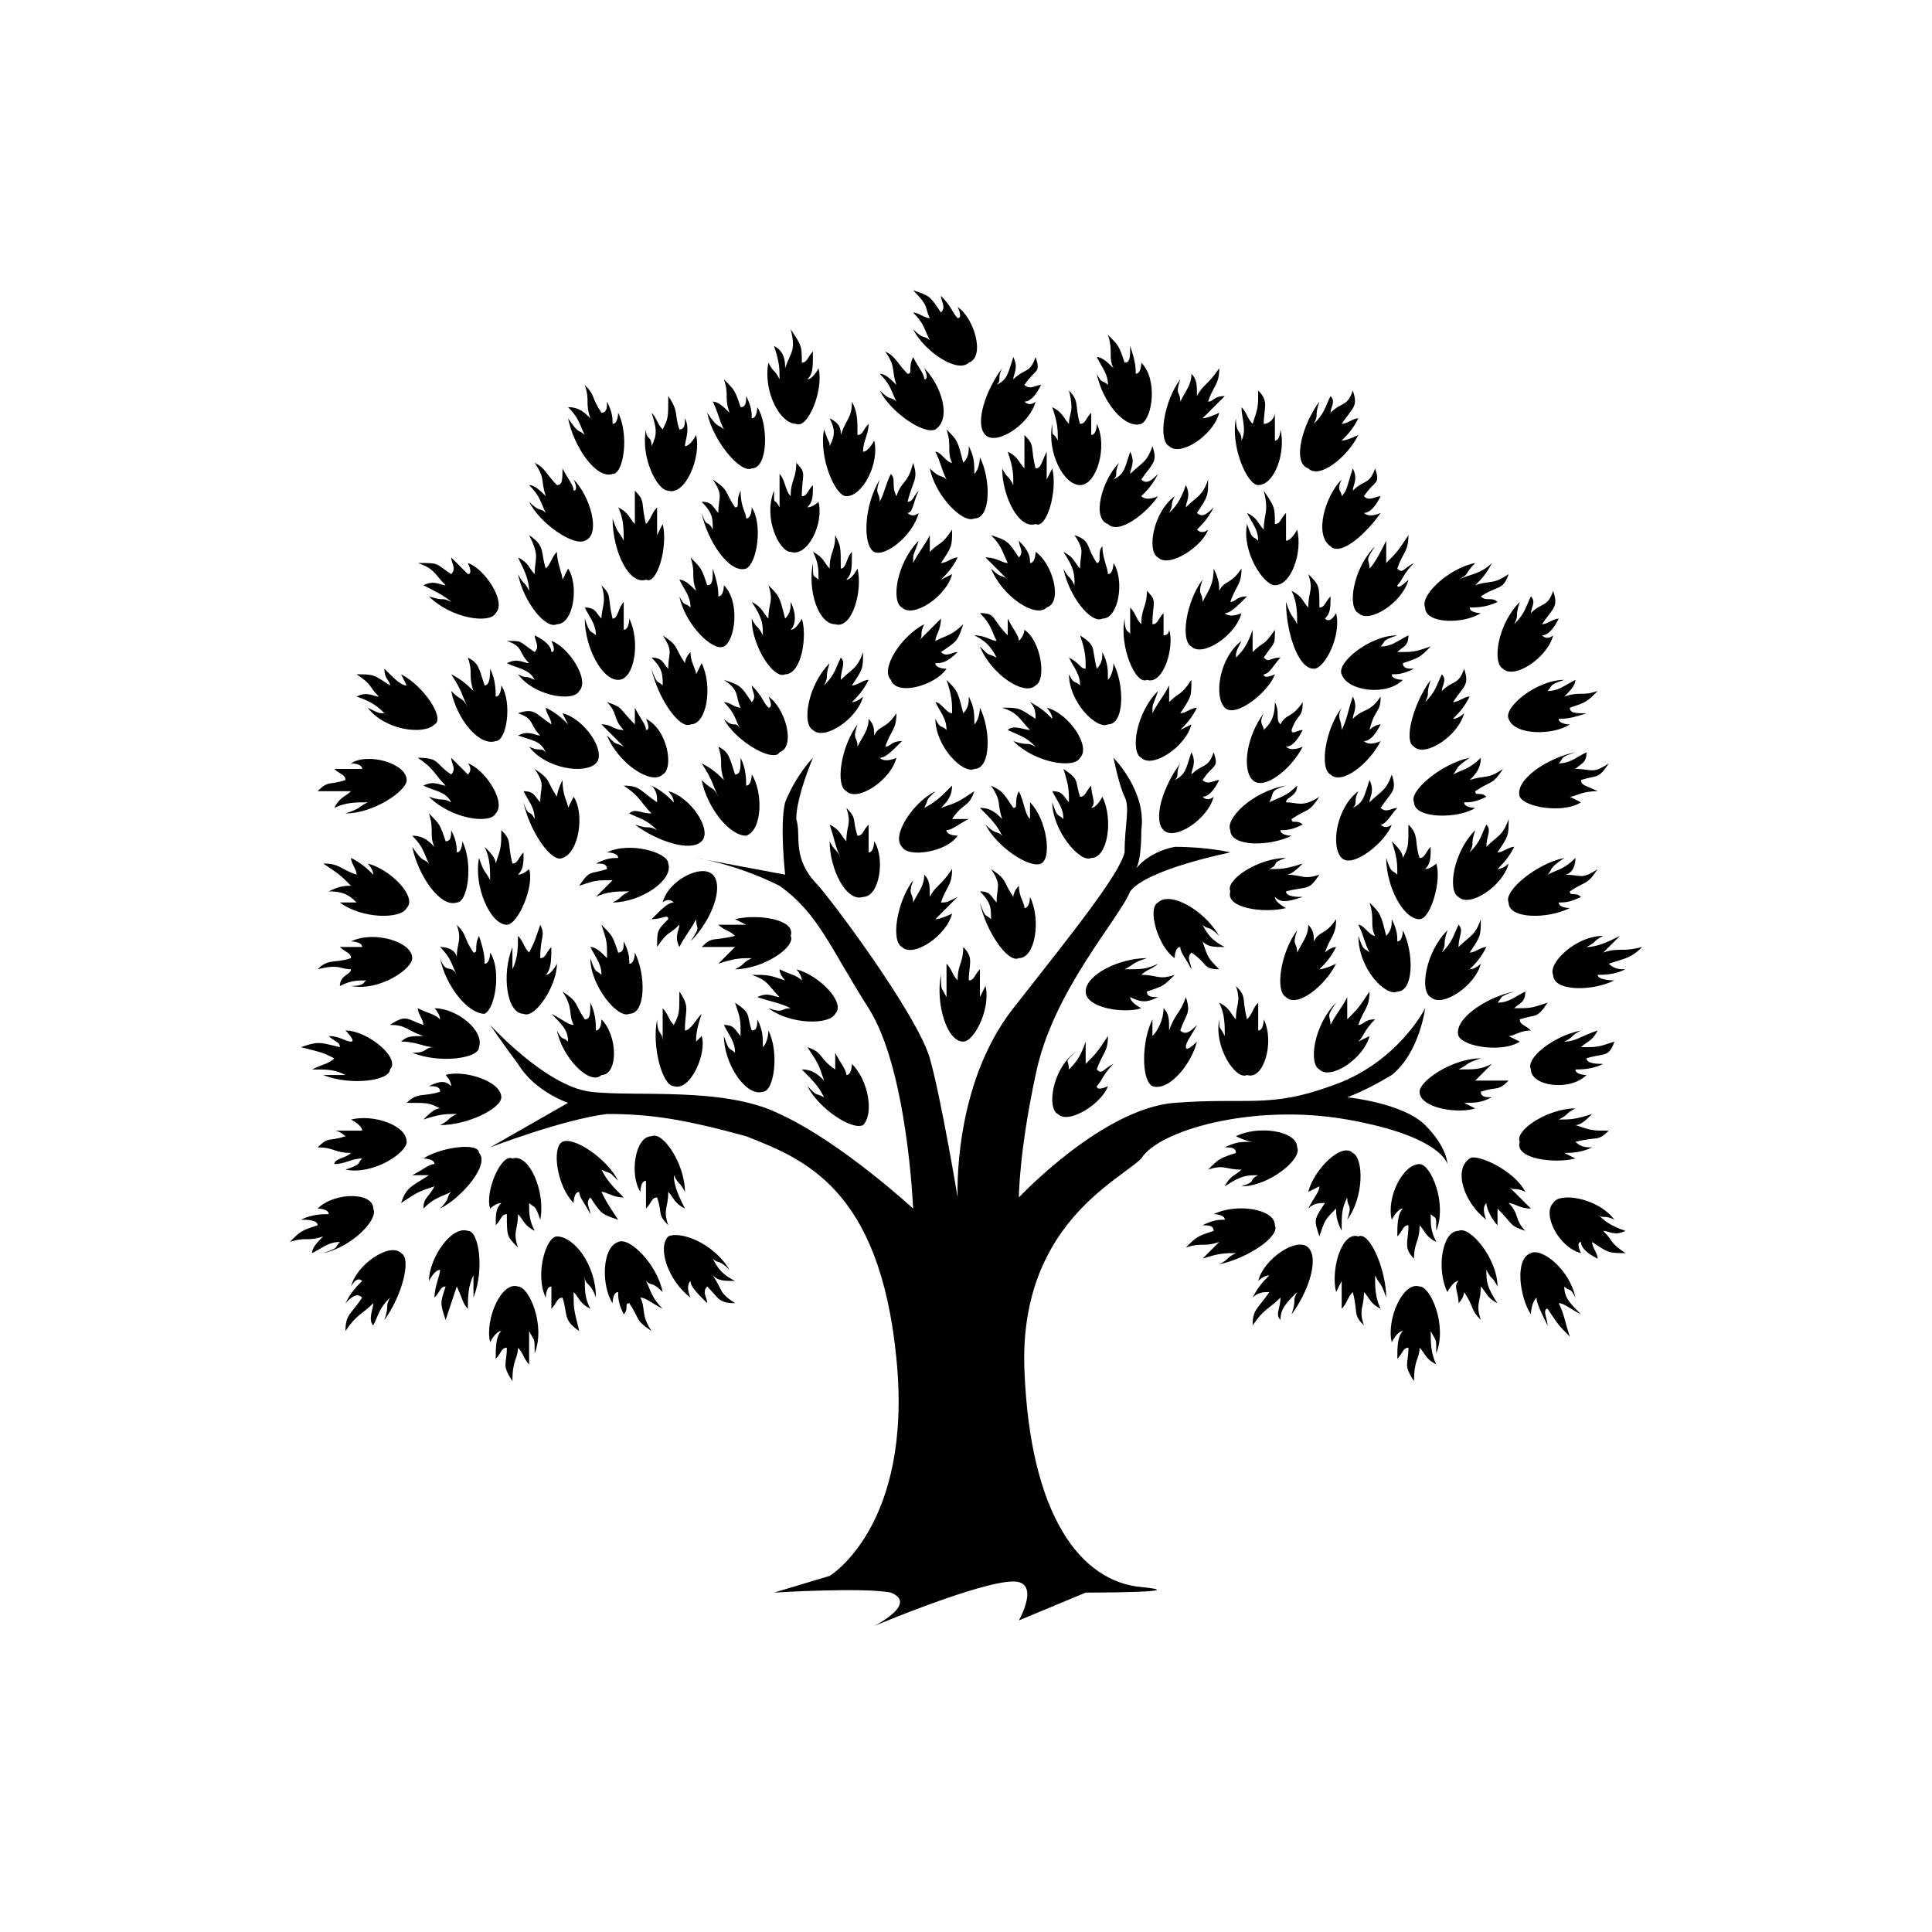 <svg width="100" height="100" viewBox="0 0 100 100" xmlns="http://www.w3.org/2000/svg">
    <g fill="#000" fill-rule="evenodd">
        <path d="M42.942 81.569s4.321-2.593 3.457-11.235c-.864-8.93-4.897-10.37-7.778-11.523-3.168-.864-4.897-1.152-7.201-1.152-2.305.288-6.05 1.729-6.05 1.729l4.033-2.305s-1.728-.576-2.592-2.016c-.865-1.153-1.44-2.017-1.44-2.017s2.88 3.169 5.185 3.457c2.304.288 6.913-.288 9.794 1.152 3.168 1.44 6.913 4.897 6.913 4.897s-.288-7.201-2.304-10.37c-2.017-3.169-2.593-4.897-4.61-6.338-2.304-1.152-4.32-1.44-4.32-1.44l4.609.864s-.288-2.592 0-3.745c.576-1.44 1.44-2.304 1.44-2.304s-.864 2.016-.864 3.169c.288.864-.288 2.016 1.152 3.456 1.44 1.729 5.185 6.914 5.762 8.93.576 2.017 1.44 7.202 1.44 7.202s-.288-5.761 2.88-9.794c3.17-4.033 5.474-6.914 5.762-8.066 0-1.44.288-2.305 0-2.88-.288-.577-.576-2.017-.576-2.017s1.728 1.728 1.44 3.745c0 1.728-.288 2.016-.288 2.016s.576-.864 2.017-1.152c1.728 0 2.88.288 2.88.288s-4.32.864-5.185 2.016c-.576 1.44-4.033 5.185-4.897 9.506-.864 4.033-.864 6.338-.864 6.338s4.32-4.61 8.066-4.897c3.745-.288 4.897.288 8.066-.864 3.456-1.153 4.897-4.033 4.897-4.033s-.288 2.304-1.729 3.456c-1.44.865-2.304 1.153-2.304 1.153s2.88.288 4.033 1.44c1.152 1.152 1.152 2.017 1.152 2.017s-.288-1.44-5.185-2.305c-4.897-.864-9.794.576-10.659 2.017-1.152 1.152-6.337 3.456-6.05 10.946.289 7.49 2.882 10.947 6.05 11.235 2.881.288-2.88.288-2.88.288l-3.457 1.44s1.152-2.016-.288-2.016c-1.729 0-7.202 2.304-7.202 2.304s2.304-1.152.864-1.728c-1.44-.288-6.05 0-6.05 0l2.881-.864z"/>
        <path d="M49.856 53.914c-.864 0-1.44-2.016-1.152-3.456 0 .864 0 .576.288 1.152V49.88c.288.289.288.577.576.865 0-.865.288-.865.288-1.729.576.576.288.865.288 1.729.288 0 .288-.288.576-.576v1.44l.288-.576c.288 1.152-.576 2.88-1.152 2.88zM52.737 49.593c-.576.288-1.729-1.44-2.017-2.88.288.864.288.576.576.864 0-.576 0-.864-.576-1.44.576 0 .576.288.864.576 0-.865.288-.865-.288-1.729.865.576.576.576 1.153 1.44 0 0 0-.287.288-.576 0 .577.288.865.288 1.153.288 0 .288-.576.288-.576.576 1.152.288 3.168-.576 3.168zM50.432 39.8c-.576.287-2.016-1.153-2.016-2.594.288.577.288.289.576.577 0-.577-.288-.865-.576-1.44.288 0 .576.575.864.575 0-.576 0-.864-.288-1.728.576.576.576.576.864 1.728.288-.288.288-.576.288-.864.288.576.288.864.288 1.44.288-.288.288-.864.288-.864.576 1.153.576 3.17-.288 3.17zM50.432 26.836c-.576.288-2.016-1.152-2.305-2.593.577.577.577.289.865.577-.288-.577-.288-.865-.576-1.44.288 0 .576.575.864.575-.288-.576 0-.864-.288-1.728.576.576.576.576.864 1.728.288-.288.288-.576.288-.864.288.576.288.864.288 1.44.288-.288.288-.864.288-.864.576 1.153.576 3.17-.288 3.17zM38.91 24.244c-.577.288-2.017-1.44-2.305-2.881.576.864.576.576.864.864-.288-.576-.288-.864-.576-1.44.288 0 .576.288.864.576-.288-.864 0-.864-.288-1.728.576.576.576.576.864 1.44.289 0 .289-.288.289-.576.288.576.288.864.288 1.152.288 0 .288-.576.288-.576.576.864.576 3.169-.289 3.169zM28.827 32.31c-.576.287-1.728-1.153-2.016-2.593.288.576.288.288.576.864 0-.576-.288-1.152-.576-1.728.576.288.576.576.864.864 0-.864.288-.864-.288-2.017.864.576.576.865.864 1.729.288-.288.288-.576.576-.864 0 .576.288 1.152.288 1.44l.289-.576c.575.864.287 2.88-.577 2.88zM25.658 38.359c-.864.288-2.016-1.153-2.304-2.593.576.576.576.288.864.864-.288-.576-.288-.864-.864-1.728.576.288.864.576 1.152.864-.288-.864 0-.864-.288-1.728.576.288.576.576.864 1.44.288 0 .288-.576.288-.864.288.576.288 1.152.288 1.44.289 0 .289-.576.289-.576.576.864.288 2.88-.289 2.88zM35.74 37.495c-.575.288-1.728-1.44-2.016-2.881.288.864.288.576.576.864 0-.576 0-.864-.576-1.44.576 0 .576.288.864.576 0-.864.289-.864-.288-1.728.865.576.576.576 1.153 1.44 0 0 0-.288.288-.576 0 .576.288.864.288 1.152l.288-.576c.576 1.152.288 3.169-.576 3.169zM57.058 32.021c-.576.288-1.729-1.152-2.017-2.592.288.576.288.288.576.864 0-.576 0-.864-.576-1.728.576.288.576.576.864.864 0-.864.289-.864-.288-1.729.865.288.576.576 1.153 1.44.288 0 0-.575.288-.864 0 .577.288 1.153.288 1.44.288 0 .288-.575.288-.575.576.864.288 2.88-.576 2.88zM29.115 44.408c-.576.288-1.728-1.44-2.016-2.88.288.864.288.287.576.864 0-.577-.288-.865-.576-1.44.576 0 .576.287.864.575 0-.864.288-.864-.288-1.728.864.576.576.576 1.152 1.44 0 0 0-.288.288-.864 0 .864.288 1.152.288 1.44l.289-.576c.575.865.287 2.881-.577 3.17zM38.621 29.429c-.864.288-2.016-1.44-2.304-2.88.288.863.288.287.576.863 0-.576 0-.864-.576-1.44.576 0 .576.288.864.576 0-.864.288-.864-.288-1.728.864.576.576.576 1.152 1.44.288 0 0-.288.288-.864 0 .864.289 1.152.289 1.44.288 0 .288-.576.288-.576.576.864.288 2.88-.289 3.169zM23.642 46.713c-.864.288-2.016-1.44-2.304-2.881.576.864.576.576.864.864-.288-.576-.288-.864-.864-1.44.576 0 .864.288 1.152.576-.288-.576 0-.864-.288-1.728.576.576.576.576.864 1.44.288 0 .288-.288.288-.576.288.576.288.864.288 1.152.288 0 .288-.576.288-.576.576 1.152.288 3.169-.288 3.169zM32.572 52.474c-.576.288-2.016-1.44-2.016-2.88.288.864.288.575.576.864 0-.577-.288-.865-.576-1.44.288 0 .576.287.864.575 0-.864 0-.864-.288-1.728.576.576.576.576.864 1.44.288 0 .288-.288.288-.576.288.576.288.864.288 1.152.288 0 .288-.576.288-.576.576 1.153.576 3.169-.288 3.169zM38.621 43.256c-.864 0-2.016-1.44-2.304-2.88.576.575.576.287.864.863-.288-.576-.288-.864-.864-1.728.576.288.864.576 1.152.864-.288-.864 0-.864-.288-1.728.576.288.576.576.864 1.44.288 0 .288-.288.288-.864.289.576.289 1.152.289 1.44.288 0 .288-.576.288-.576.576.864.576 2.88-.289 3.169zM31.708 24.532c-.864.288-2.017-1.44-2.305-2.881.576.864.576.576.865.864-.289-.576-.289-.864-.865-1.44.576 0 .865.288 1.153.576-.289-.864 0-.864-.289-1.728.577.576.289.576.865 1.44.288 0 .288-.288.288-.576.288.576.288.864.288 1.152.288 0 .288-.576.288-.576.576 1.152.288 3.169-.288 3.169zM25.082 52.474c-.864 0-2.016-1.44-2.304-2.88.288.864.576.287.864.864-.288-.577-.288-.865-.864-1.44.576 0 .864.287.864.575 0-.864.288-.864 0-1.728.576.576.288.576.864 1.44.288 0 0-.288.288-.864.288.864.288 1.152.288 1.44.289 0 .289-.576.289-.576.576.864.287 2.88-.289 3.169zM46.687 49.017c-.576-.288-.288-2.304.576-3.457-.288.865 0 .577 0 1.153.288-.576.576-.865.576-1.44.288.287.288.575.288 1.152.289-.577.577-.577 1.153-1.44 0 .863-.288.863-.576 1.728.288 0 .288 0 .864-.289l-1.152 1.153c.288 0 .864-.288.864-.288-.288 1.152-2.017 2.304-2.593 1.728zM42.078 37.783c-.576-.289-.288-2.305.864-3.457-.288.864 0 .576-.288 1.152.576-.576.576-.864.865-1.44.288.288 0 .576 0 1.152.576-.576.864-.576 1.152-1.44 0 .864 0 .864-.576 1.728.288 0 .576-.288.864-.288-.288.576-.576.864-.864 1.152.288 0 .576-.288.576-.288-.288 1.152-2.017 2.305-2.593 1.729zM60.226 42.968c-.576-.576 0-2.305.865-3.457-.289.576 0 .576-.289.864.577-.288.577-.576.865-1.44.288.576 0 .864 0 1.152.576-.576.864-.288 1.152-1.152.288.864 0 .576-.576 1.44.288.288.576 0 .864 0-.288.576-.576.864-.864.864.288.289.576 0 .576 0-.288 1.153-2.017 2.305-2.593 1.729zM74.053 51.61c-.576-.288-.288-2.305.865-3.457-.288.864 0 .576-.288 1.152.576-.576.576-.864.864-1.44.288.288 0 .576 0 1.152.576-.576.864-.576 1.152-1.44 0 .864 0 .864-.576 1.728.288 0 .576-.288.864-.288-.288.576-.576.865-.864 1.153.288 0 .576-.289.576-.289-.288 1.153-2.016 2.305-2.593 1.729zM69.444 44.408c-.576-.576-.288-2.593.865-3.457-.288.576 0 .576-.288.864.576-.288.576-.576.864-1.44.288.576 0 .864 0 1.152.576-.576.864-.576 1.152-1.44.288.864 0 .864-.576 1.729.288.288.576 0 .864 0-.288.288-.576.864-.864.864.288.288.576 0 .576 0-.288.864-2.016 2.304-2.593 1.728zM54.753 57.66c-.576-.289-.288-2.305.864-3.17-.576.577-.288.289-.288.865.288-.288.576-.576.865-1.44v1.152c.576-.577.576-.577 1.152-1.44 0 .863-.288.863-.576 1.728.288.288.288 0 .864-.289-.576.577-.576.865-.864 1.153 0 .288.576 0 .576 0-.288.864-2.017 2.016-2.593 1.44zM73.19 38.647c-.577-.288 0-2.305.863-3.457-.288.864 0 .576-.288 1.152.576-.576.576-.864.865-1.44.288.288 0 .576 0 .864.576-.576.864-.288 1.152-1.152.288.864 0 .864-.576 1.728.288 0 .576-.288.864-.288-.288.576-.576.864-.864 1.152.288 0 .576-.288.576-.288-.288 1.153-2.017 2.305-2.593 1.729zM61.667 33.462c-.576-.289-.288-2.305.576-3.457-.288.864 0 .576 0 1.152.288-.576.576-.864.576-1.728.288.576.288.864.288 1.152.288-.576.576-.288 1.152-1.152 0 .864-.288.864-.576 1.728.288 0 .288-.288.864-.288-.576.576-.864.864-1.152.864.288.288.864 0 .864 0-.288 1.152-2.016 2.305-2.592 1.729zM67.716 24.244c-.864-.289-.288-2.305.576-3.457-.288.864 0 .576-.288 1.152.576-.576.576-.864.864-1.44.288.288 0 .576 0 .864.576-.576.865-.288 1.153-1.152.288.864 0 .864-.577 1.728.289 0 .577-.288.865-.288-.288.576-.576.864-.865 1.152.289 0 .865-.288.865-.288-.576 1.152-2.017 2.305-2.593 1.729zM68.868 28.276c-.864-.576-.288-2.592.576-3.456-.288.576 0 .576 0 .864.289-.288.289-.576.577-1.44.288.576 0 .864 0 1.152.576-.576.864-.288 1.152-1.152.288.864 0 .576-.576 1.44.288.288.576 0 .864 0-.288.576-.576.864-.864.864.288.288.864 0 .864 0-.576.864-2.017 2.305-2.593 1.728zM44.67 58.235c-.575.288-2.304-.864-2.88-2.016.576.576.288.288.864.576-.288-.576-.576-.864-1.152-1.44.576 0 .864.288 1.152.576-.288-.864-.288-.864-.864-1.729.864.289.576.577 1.44 1.153v-.865c.289.577.577.865.577 1.153.288 0 .288-.576.288-.576.864.864 1.152 2.592.576 3.168zM53.6 35.478c-.575.576-2.304-.576-2.88-2.016.576.576.288.288.864.576-.288-.576-.576-.865-1.152-1.153.576 0 .864.289 1.152.289-.288-.577-.288-.865-.864-1.44.864 0 .576.287 1.44 1.152v-.865c.289.577.577.865.577 1.153.288-.288.288-.576.288-.576.864.576 1.152 2.592.576 2.88zM48.416 22.227c-.577.288-2.305-.864-2.881-2.016.576.576.576.288.864.576-.288-.576-.288-.864-.864-1.44.288 0 .576.288.864.576-.288-.865 0-.865-.576-1.729.576.288.576.576 1.152 1.152.288 0 0-.288.288-.864.289.576.577.864.577 1.152.288 0 0-.576 0-.576.864.865 1.44 2.593.576 3.169zM34.3 40.087c-.576.576-2.304-.576-2.88-2.016.576.576.288.288.864.576l-1.152-1.153c.576 0 .576.289 1.152.289-.576-.577-.288-.865-.864-1.44.864.287.576.287 1.44 1.152v-.865c.288.577.576.865.576 1.153.288 0 0-.576 0-.576 1.152.576 1.44 2.592.864 2.88zM30.267 27.988c-.576.289-2.304-.864-2.88-2.016.576.576.576.288.864.576-.288-.576-.288-.864-.864-1.44.288 0 .576.288.864.576-.288-.864 0-.864-.576-1.729.576.289.576.577 1.152 1.153.288 0 .288-.288.288-.864.288.576.576.864.576 1.152.289 0 0-.576 0-.576.865.864 1.44 2.88.576 3.168zM53.889 44.696c-.576.288-2.305-.864-2.88-2.016.575.576.575.288.863.576-.288-.576-.576-.864-1.152-1.44.576 0 .864.288 1.152.576-.288-.865 0-.865-.576-1.729.576.288.576.288 1.153 1.152.288 0 0-.288.288-.864.288.576.288 1.152.576 1.44v-.864c.864.865 1.152 2.881.576 3.17zM55.905 25.108c-.864 0-1.728-1.729-1.44-3.17 0 .865 0 .289.288.865 0-.576 0-.864-.288-1.728.576.288.576.576.864.864 0-.576.288-.576 0-1.728.576.576.288.864.576 1.728.289 0 .289-.288.577-.576v1.152c.288 0 .288-.576.288-.576.576 1.152 0 3.169-.865 3.169zM33.436 30.005c-.864.288-1.728-1.44-1.728-3.169.288.864.288.576.576 1.152 0-.576 0-1.152-.288-1.728.576.288.576.576.864.864v-1.728c.576.576.288.576.576 1.728.288-.288.288-.576.576-.864v1.44l.288-.576c.288 1.152-.288 3.169-.864 2.88zM64.547 55.643c-.576.288-1.728-1.44-1.44-2.881 0 .576 0 .288.288.864 0-.576 0-1.152-.288-1.728.576.288.576.576.864.864 0-.864.288-.864 0-1.728.576.576.288.576.576 1.728.289-.288.289-.576.577-.864v1.44c.288 0 .288-.576.288-.576.576 1.152 0 3.169-.865 2.88zM73.477 60.252c.576 0 1.44 2.016.865 3.457 0-.865 0-.577-.289-.865 0 .576 0 .865.289 1.44-.577-.287-.577-.575-.865-.864 0 .865-.288.865-.288 1.729-.576-.576-.288-.864-.288-1.729-.288 0-.288.289-.576.577 0-.577 0-1.153.288-1.44-.288 0-.576.575-.576.575-.288-1.152.576-2.88 1.44-2.88zM26.81 66.59c.577 0 1.441 2.016.865 3.456 0-.864 0-.576-.288-1.152v1.728c-.288-.288-.288-.576-.576-.864 0 .576-.288.576-.288 1.728-.577-.864-.289-.864-.289-1.728-.288 0-.288.288-.576.576 0-.576 0-1.152.288-1.44-.288 0-.576.576-.576.576-.288-1.152.577-3.169 1.44-2.88zM73.477 66.59c.576 0 1.44 2.016.865 3.456 0-.864 0-.576-.289-1.152 0 .576 0 1.152.289 1.728-.577-.288-.577-.576-.865-.864 0 .576-.288.576-.288 1.728-.576-.864-.288-.864-.288-1.728-.288 0-.288.288-.576.576 0-.576 0-1.152.288-1.44-.288 0-.576.576-.576.576-.288-1.152.576-3.169 1.44-2.88zM20.761 64.86c.577.289 0 2.305-.864 3.458.288-.865 0-.576.288-1.153-.576.577-.576.865-.864 1.44-.288-.287 0-.863 0-1.151-.576.576-.864.576-1.44 1.44 0-.864.288-.864.864-1.728-.288-.289-.576 0-.864.288.288-.576.576-.865.864-1.153-.288-.288-.576.289-.576.289.288-1.153 2.016-2.305 2.592-1.73zM67.716 64.573c.576.576 0 2.304-.864 3.457.288-.865 0-.577.288-1.153-.576.576-.864.865-.864 1.44-.288-.287 0-.575 0-1.152-.576.577-.865.577-1.44 1.44 0-.863.288-.863.864-1.728-.289 0-.576 0-.865.289.289-.577.576-.865.865-1.153-.289 0-.576.288-.576.288.287-1.152 2.016-2.304 2.592-1.728zM76.07 59.964c.288-.288 2.304.576 2.88 1.728-.575-.288-.575 0-.864-.288l1.153 1.152c-.576 0-.865-.288-1.153-.288.577.576.289.864.865 1.44-.865-.288-.576-.288-1.44-1.152v.864c-.289-.288-.577-.864-.577-1.152-.288.288 0 .864 0 .864-1.152-.864-1.728-2.592-.864-3.168zM44.67 46.425c-.863.288-1.728-1.44-1.728-2.881.288.576.288.288.576.864-.288-.576-.288-.864-.576-1.728.576.288.576.576.865.864 0-.864.288-.864 0-1.728.576.576.288.576.576 1.44.288 0 .288-.288.576-.576v1.44c.288 0 .288-.576.288-.576.576.864.288 2.88-.576 2.88zM40.638 34.902c-.576.288-1.729-1.44-1.729-2.88.289.575.289.287.577.863 0-.576 0-.864-.577-1.728.577.288.577.576.865.864 0-.864.288-.864 0-1.728.576.576.576.576.864 1.728.288-.288.288-.576.288-.864.288.576.288 1.152 0 1.44.288 0 .576-.576.576-.576.288.864 0 2.881-.864 2.881zM31.996 35.19c-.864 0-1.728-1.728-1.728-3.169.288.864.288.576.576.864 0-.576-.288-.864-.576-1.44.576 0 .576.288.864.576 0-.576.288-.864 0-1.728.576.576.288.576.576 1.728.288 0 .288-.576.576-.864v1.44c.288 0 .288-.576.288-.576.576 1.153.288 3.17-.576 3.17zM29.98 35.766c-.289.576-2.305.288-3.17-.864.577.288.289 0 .865.288-.288-.576-.864-.576-1.44-.864.576-.288.864 0 1.152 0-.576-.576-.288-.864-1.152-1.152.864 0 .576 0 1.44.576.288-.288 0-.576 0-.865.576.289.864.577.864.865.288 0 0-.576 0-.576.864.288 2.017 2.016 1.44 2.592zM22.49 37.495c-.576.576-2.593.288-3.457-.865.576.289.576.289.864.289-.288-.289-.576-.577-1.44-.865.576-.288.864 0 1.152 0-.576-.576-.288-.576-1.152-1.152.864 0 .864 0 1.728.576 0-.288-.288-.288-.288-.864.576.576.864.864 1.152.864l-.288-.576c1.153.576 2.305 2.304 1.729 2.593zM25.658 42.104c-.288.576-2.304.288-3.456-.865.864.288.576 0 1.152.288-.288-.576-.864-.576-1.44-.864.576-.288.864 0 1.152 0-.576-.576-.576-.864-1.44-1.44 1.152 0 .864.288 1.728.864.288-.288 0-.576 0-.864l.864.864c.288-.288 0-.576 0-.576.864.288 2.017 2.016 1.44 2.593zM25.658 31.733c-.288.576-2.304.288-3.456-.864.864.288.576 0 1.152.288-.288-.288-.864-.576-1.44-.864.576-.288.864 0 1.152 0-.576-.576-.576-.864-1.44-1.152 1.152 0 .864 0 1.728.576.288-.288 0-.576 0-.864l.864.864c.288 0 0-.576 0-.576.864.288 2.017 2.016 1.44 2.592zM73.765 31.445c-.288-.576 1.153-2.016 2.593-2.304-.576.576-.288.576-.864.864.576-.288 1.152-.288 1.728-.864-.288.576-.576.864-.864 1.152.864-.288.864 0 1.728-.576-.288.864-.576.576-1.44 1.152.288.288.576 0 .864.288-.576.288-1.152.288-1.44.288 0 .288.576.288.576.288-.864.576-2.88.576-2.88-.288zM78.086 46.713c-.288-.576 1.44-2.017 2.881-2.305-.864.576-.576.576-.864.864.576-.288.864-.288 1.44-.864 0 .576-.288.864-.576.864.864 0 .864.288 1.728-.288-.576.864-.576.576-1.44 1.152 0 .289.288 0 .576.289-.576.288-.864.288-1.152.288 0 .288.576.288.576.288-1.152.576-3.169.576-3.169-.288zM79.239 55.355c-.288-.576 1.152-1.729 2.592-2.017-.576.288-.288.288-.864.576.576 0 .864-.288 1.728-.576-.288.576-.576.576-.864.864.864 0 .864 0 1.729-.288-.289.865-.577.576-1.44.865 0 .288.575.288.863.288-.576.288-1.152.288-1.44.288 0 .288.576.288.576.288-.864.864-2.88.576-2.88-.288zM80.391 62.268c.288-.576 2.304-.288 3.169.864-.577-.288-.577 0-.865-.288.288.288.577.576 1.44.865-.575.288-.863 0-1.152 0 .577.576.289.576 1.153 1.152-.864 0-.864 0-1.729-.576 0 .288.288.576.288.864-.576-.288-.864-.576-.864-.864-.288 0 0 .576 0 .576-1.152-.288-2.016-2.017-1.44-2.593zM79.239 64.86c.576-.287 2.016.865 2.304 2.305-.288-.576-.288-.288-.576-.576 0 .576.288.864.864 1.44-.576-.288-.864-.576-1.152-.576.288.577.288.865.576 1.729-.576-.576-.576-.576-1.152-1.44-.288 0 0 .576 0 .864-.288-.576-.576-1.153-.576-1.44-.288.287-.288.864-.288.864-.576-.865-.865-2.881 0-3.17zM75.494 63.709c.576-.289 2.016 1.44 2.016 2.88-.288-.576-.288-.288-.576-.864 0 .576 0 .864.576 1.728-.576-.288-.576-.576-.864-.864 0 .864-.288.864 0 1.728-.576-.576-.288-.576-.864-1.44 0 0 0 .288-.288.576 0-.576-.289-.864 0-1.152-.289 0-.577.576-.577.576-.576-1.152-.287-3.168.577-3.168zM70.309 63.997c.576-.289 1.44 1.728 1.44 3.168-.288-.864-.288-.576-.576-1.152 0 .576 0 1.152.288 1.728-.576-.288-.576-.576-.864-.864 0 .864-.288.864 0 1.729-.576-.577-.288-.577-.576-1.729-.288.288-.288.576-.576.864v-1.44l-.289.576c-.288-1.152.288-3.168 1.153-2.88zM67.14 59.388c.288.576-1.44 2.016-2.88 2.016.864-.288.287-.288.864-.576-.577 0-.865 0-1.729.576.288-.576.576-.576.864-.864-.864 0-.864-.288-1.728 0 .576-.576.576-.576 1.44-.864 0-.289-.288-.289-.576-.289.576-.288.865-.288 1.44-.288-.287 0-.864-.288-.864-.288 1.153-.576 3.169-.288 3.169.577zM65.988 63.42c.288.577-1.44 1.729-2.881 2.017.576-.288.288-.288.864-.576-.576 0-.864 0-1.728.288l.864-.864c-.864.288-.864 0-1.728.288.576-.576.576-.576 1.44-.864 0-.289-.288-.289-.576-.289.576-.288.864-.288 1.152-.288 0-.288-.576-.288-.576-.288 1.152-.576 3.169-.288 3.169.576zM70.02 59.676c.577.288.577 2.304-.288 3.456.289-.864 0-.576 0-1.152-.288.576-.288.864-.288 1.729-.288-.577-.288-.865-.288-1.153-.576.576-.576.576-.864 1.44-.288-.864-.288-.864.288-1.728-.288 0-.576 0-.864.288.288-.576.576-.864.576-1.152l-.576.288c.288-1.152 1.728-2.592 2.305-2.016zM73.477 56.507c0-.576 1.729-1.728 3.17-1.728-.865.288-.577.288-1.153.576.864 0 1.152 0 1.728-.288l-.864.864h1.728c-.576.576-.576.288-1.44.576 0 .288.288.288.576.288-.576.288-.864.288-1.44.288l.576.288c-.864.288-2.88 0-2.88-.864zM78.663 59.1c-.289-.577 1.44-1.729 2.88-1.729-.576.288-.288.288-.864.576.576 0 .864 0 1.728-.288-.288.288-.576.576-.864.576.864.288.864.288 1.729.288-.577.577-.577.289-1.729.577.288.288.576.288.864.288-.576.288-1.152.288-1.44.288l.576.288c-1.152.288-3.169 0-2.88-.864zM59.65 56.219c-.576-.288-.576-2.305 0-3.457v.864c.288-.288.576-.864.576-1.44.288.288.288.576.288 1.152.289-.864.577-.864.865-1.728.288.864 0 .864-.288 1.728.288.288.576 0 .864-.288-.288.576-.576.864-.576 1.152 0 .288.576-.288.576-.288-.288 1.153-1.44 2.593-2.305 2.305zM39.486 56.507c-.865.288-2.017-1.44-2.017-2.88.288.864.288.575.576.864 0-.577-.288-.865-.576-1.44.576 0 .576.287.864.575 0-.864 0-.864-.288-1.728.864.576.576.576.864 1.44.289 0 .289-.288.289-.576.288.576.288.864.288 1.44.288-.288.288-.864.288-.864.576 1.152.288 3.169-.288 3.169zM34.877 56.219c-.577 0-1.153-2.017-.865-3.457 0 .864.288.576.288 1.152v-1.728c.289.288.289.576.577.864.288-.576.288-.576.288-1.728.576.864.288.864.288 2.016.288 0 .576-.576.864-.864-.288.864-.288 1.152-.288 1.44l.288-.288c.288.864-.576 2.88-1.44 2.593zM31.132 55.643c-.576.576-2.017-.865-2.305-2.305.288.576.288.288.576.576 0-.576-.288-.864-.864-1.44.576.288.864.576 1.152.576-.288-.576 0-.864-.576-1.728.865.576.576.576 1.153 1.44.288 0 .288-.288.288-.864.288.576.288 1.152.288 1.44.288 0 .288-.576.288-.576.864.864.864 2.88 0 2.88zM27.099 52.474c-.864 0-1.152-2.016-.576-3.457v1.152c.288-.576.288-1.152.288-1.728.288.288.288.576.576.864.288-.576.288-.576.576-1.44.288.576 0 .576 0 1.728.288 0 .288-.288.576-.576 0 .576 0 1.153-.288 1.44.288 0 .576-.575.576-.575 0 1.152-1.152 2.88-1.728 2.592zM26.235 47.865c-.865 0-1.729-2.017-1.44-3.457.287.864.287.576.575 1.152 0-.576 0-1.152-.288-1.728.288.288.576.576.576.864.288-.864.288-.864.288-1.728.577.576.289.576.577 1.728.288 0 .288-.288.576-.576 0 .576 0 .864-.288 1.152.288 0 .576-.288.576-.288.288.864-.576 2.88-1.152 2.88zM43.23 52.474c-.288.576-2.304.576-3.456-.288.864.288.576 0 1.152 0-.576-.288-.864-.288-1.728-.576.576-.288.864 0 1.152 0-.576-.576-.576-.864-1.44-1.152.864 0 .864 0 1.728.288 0 0-.288-.288-.288-.576.576.288.864.288 1.152.576 0-.288-.288-.576-.288-.576 1.152.288 2.593 1.728 2.016 2.304zM40.926 48.441c.288.576-1.44 1.728-2.88 1.728.575-.288.287-.288.864-.576-.577 0-.865 0-1.729.288l.864-.864h-1.728c.576-.576.576-.288 1.728-.576-.288-.288-.576-.288-.864-.576h1.44l-.576-.288c1.153-.288 3.169 0 2.881.864zM36.893 45.272c.576.576 0 2.305-1.152 3.457.576-.864.288-.576.288-1.152-.288.576-.576.864-.864 1.44-.289-.576 0-.864 0-1.152-.577.576-.577.288-1.153 1.152 0-.864 0-.864.576-1.44 0-.288-.288 0-.864 0 .576-.576.864-.864 1.152-.864-.288-.288-.576 0-.576 0 .288-1.153 2.017-2.017 2.593-1.44zM34.588 44.696c.289.864-1.44 2.017-2.88 2.017.576-.288.288-.288.864-.576-.576 0-1.152 0-1.728.288l.864-.865c-.864 0-.864 0-1.729.288.577-.864.577-.576 1.44-.864 0-.288-.287-.288-.575-.288.576-.288.864-.288 1.152-.288 0-.288-.576-.288-.576-.288 1.152-.576 3.168 0 3.168.576zM36.317 43.544c-.576.576-2.305 0-3.457-.864.864.288.576 0 1.152.288-.576-.576-.864-.576-1.44-.864.288-.289.576 0 1.152 0-.576-.577-.576-.865-1.44-1.44.864 0 .864.287 1.728.863 0-.288 0-.576-.288-.864.576.288.864.576 1.152.864 0-.288-.288-.576-.288-.576 1.153.288 2.305 2.017 1.729 2.593zM41.214 21.939c-.864 0-1.728-1.728-1.44-3.169.288.576.288.288.576.865 0-.577 0-.865-.288-1.729.576.288.576.864.576 1.152.288-.864.576-.864.288-2.016.576.864.576.864.576 1.728.288 0 .288-.288.576-.576 0 .865 0 1.153-.288 1.44.288 0 .576-.575.576-.575.288 1.152-.576 3.168-1.152 2.88zM34.588 25.396c-.576 0-1.44-1.729-1.152-3.169 0 .576.288.288.288.864.288-.576.288-.864 0-1.728.288.288.288.576.576.864.289-.576.289-.576.289-1.728.576.864.288.864.576 1.728.288 0 .288-.288.288-.576.288.576 0 1.152 0 1.44.288 0 .576-.576.576-.576.288 1.152-.576 3.169-1.44 2.88zM65.124 25.108c-.577 0-1.44-2.017-1.153-3.457 0 .864.288.576.288 1.152.289-.576 0-1.152 0-1.728.289.288.289.576.577.864.288-.864.288-.864.288-1.728.576.576.288.864.288 1.728.288 0 .576-.288.576-.576v1.44c.288 0 .288-.576.288-.576.288 1.152-.288 2.88-1.152 2.88zM59.362 35.19c-.576.288-1.44-1.728-1.152-3.169 0 .864.288.576.288.864v-1.44c.288.288.288.576.576.864 0-.864.288-.864.288-1.728.576.576.288.576.288 1.728.289 0 .289-.288.577-.576v1.153c.288 0 .288-.288.288-.288.287.864-.289 2.88-1.153 2.592zM43.23 32.31c-.864 0-1.44-1.73-1.152-3.17 0 .865 0 .577.288.865 0-.576 0-.864-.288-1.44.576.288.576.576.864.864 0-.865.289-.865.289-1.729.288.576.288.576.288 1.729.288 0 .288-.577.576-.865 0 .865 0 1.153-.288 1.44.288 0 .576-.575.576-.575.288 1.152-.288 3.168-1.153 2.88zM68.004 34.614c-.864 0-1.44-2.017-1.44-3.457.288.864.288.576.576 1.152 0-.576 0-1.152-.288-1.728.576.288.576.576.864.864 0-.864.288-.864 0-1.728.576.576.576.576.576 1.728.288 0 .288-.288.576-.576 0 .576 0 .864-.288 1.152.288.288.576-.288.576-.288.288 1.152-.576 2.88-1.152 2.88zM59.074 21.939c-.864.288-2.016-1.152-2.304-2.593.288.577.288.289.576.577 0-.577-.288-.865-.576-1.44.288 0 .576.287.864.575-.288-.576 0-.864-.288-1.728.576.576.576.576.864 1.44.288 0 .288-.288.288-.864.288.864.288 1.152.288 1.44.288 0 .288-.576.288-.576.864.865.576 2.88 0 3.169zM37.47 33.462c-.577.288-2.017-1.153-2.305-2.593.288.576.288.288.576.576 0-.576-.288-.864-.576-1.44.288 0 .576.288.864.576-.288-.864 0-.864-.288-1.729.576.577.576.577.864 1.44.288 0 .288-.287.288-.864.288.865.288 1.153.288 1.44.288 0 .288-.575.288-.575.864.864.576 2.88 0 3.169zM21.05 40.375c0 .576-1.729 1.729-3.17 1.729.865-.289.577-.289 1.153-.577-.576 0-1.152 0-1.728.289.288-.577.576-.577.864-.865H16.44c.577-.576.577-.288 1.44-.576 0-.288-.287-.288-.575-.576h1.44c0-.288-.576-.288-.576-.288.864-.576 2.88 0 2.88.864zM21.337 49.593c0 .576-1.728 1.729-3.168 1.44.864 0 .576-.287.864-.287-.576 0-.864 0-1.44.288 0-.576.576-.576.576-.865-.576 0-.576-.288-1.729 0 .576-.576.864-.288 1.729-.576 0-.288-.288-.288-.576-.576h1.152c0-.288-.576-.288-.576-.288 1.152-.576 3.168 0 3.168.864zM21.05 47c-.289.577-2.305.577-3.457-.287h.864c-.288-.288-.576-.576-1.44-.576.576-.289.864-.289 1.152-.289-.576-.576-.576-.576-1.44-1.152.864 0 .864.288 1.728.576 0-.288-.288-.576-.288-.864.576.288.864.576 1.152.864 0-.288-.288-.576-.288-.576 1.152.288 2.593 1.729 2.016 2.305zM20.185 55.355c0 .576-2.016.864-3.457.288h1.153c-.576-.288-.865-.288-1.729-.288.576-.288.864-.288 1.153-.576-.577-.289-.577-.289-1.729-.577.864-.288.864-.288 2.017 0 0-.288-.289-.288-.577-.576.577 0 .865.288 1.153.288.288 0-.288-.576-.288-.576 1.152 0 2.88 1.44 2.304 2.017zM24.794 54.202c0 .577-2.016.865-3.457.289.865 0 .577-.289 1.153-.289-.576 0-.865-.288-1.729-.288.288-.288.576-.288 1.153-.288-.865-.288-.865-.576-1.729-.576.864-.576.864-.288 1.729 0 0-.288-.289-.576-.289-.864.577.288.865.288 1.153.576 0-.288-.288-.576-.288-.576 1.152 0 2.592 1.152 2.304 2.016zM25.947 56.795c0 .576-1.729 1.44-3.17 1.44.577-.288.289-.288.865-.576-.576 0-.864 0-1.728.288.288-.288.576-.576.864-.576-.576-.288-.576-.288-1.728-.288.576-.576.864-.288 1.728-.576 0-.288-.288-.288-.576-.288.576-.288.864-.288 1.152 0 0-.288-.288-.576-.288-.576.864-.288 2.88.288 2.88 1.152zM21.05 59.1c0 .576-1.729 1.728-3.17 1.44.865-.288.577-.288.865-.576-.576 0-.864.288-1.44.288 0-.288.576-.288.864-.576-.864 0-.864-.288-1.729-.288.577-.576.577-.288 1.44-.576 0 0-.287-.289-.575-.289h1.44c0-.288-.576-.576-.576-.576 1.152-.288 2.88.288 2.88 1.153zM19.321 62.556c.288.576-1.152 2.017-2.593 2.305.865-.288.577-.288.865-.576-.577 0-.865.288-1.44.576 0-.288.287-.576.575-.865-.864.289-.864 0-1.728.289.576-.577.576-.577 1.44-.865 0-.288-.576-.288-.864-.288.576-.288 1.152-.288 1.44-.288 0-.288-.576-.288-.576-.288.865-.864 2.881-.864 2.881 0zM24.794 59.676c.576.576-.864 2.304-2.016 2.88.576-.576.288-.576.576-.864-.576.288-.864.288-1.44.864 0-.576.288-.576.576-1.152-.865.288-.865.288-1.729.864.288-.864.576-.864 1.44-1.44h-.864c.576-.288.865-.576 1.153-.576 0-.288-.577-.288-.577-.288.865-.576 2.881-.864 2.881-.288zM24.218 63.709c.576 0 .864 2.016.288 3.456v-1.152c-.288.576-.288 1.152-.288 1.729-.288-.289-.288-.577-.576-1.153l-.576 1.729c-.288-.865-.288-.865 0-1.729-.288 0-.288.288-.576.576 0-.576.288-1.152.288-1.44-.288 0-.576.576-.576.576 0-1.152 1.152-2.88 2.016-2.592zM26.523 59.964c.864-.288 1.728 1.728 1.44 3.168-.288-.864-.288-.576-.576-.864 0 .576 0 .864.288 1.44-.576-.288-.576-.576-.864-.864 0 .864-.288.864 0 1.729-.576-.577-.576-.577-.576-1.729-.288 0-.288.288-.576.576 0-.576 0-.864.288-1.152-.288 0-.576.288-.576.288-.289-.864.576-2.88 1.152-2.592zM29.115 59.1c.576-.289 2.305.864 2.88 2.016-.575-.576-.287-.288-.863-.576.288.576.576.864 1.152 1.44-.576 0-.864-.288-1.152-.288.288.576.288.576.864 1.44-.864-.288-.864-.288-1.44-1.152-.289.288 0 .576 0 .864-.289-.576-.577-.864-.577-1.152-.288 0-.288.576-.288.576-.864-.864-1.152-2.88-.576-3.168zM33.724 58.811c.576-.288 1.729 1.44 1.729 2.881-.288-.576-.288-.288-.576-.864 0 .576.288 1.152.576 1.728-.576-.288-.576-.576-.865-.864 0 .864-.288.864 0 1.728-.576-.576-.288-.576-.576-1.44-.288 0-.288.288-.576.576v-1.44c-.288 0-.288.576-.288.576-.576-.864-.288-2.88.576-2.88zM28.827 63.997c.864 0 2.017 1.44 2.017 3.168-.288-.864-.576-.576-.576-1.152 0 .864 0 1.152.288 1.728-.576-.288-.576-.576-.865-.864 0 .864 0 .864.289 2.017-.865-.576-.577-.865-.865-1.729-.288 0-.288.288-.576.576V66.59c-.288 0-.288.576-.288.576-.576-1.152 0-3.168.576-3.168zM31.996 64.285c.576-.288 2.016 1.152 2.304 2.592-.576-.576-.576-.288-.864-.576.288.576.288.864.864 1.44-.576-.288-.864-.576-1.152-.576.288.577 0 .865.576 1.729-.864-.576-.576-.576-1.152-1.44-.288 0 0 .288-.288.576-.288-.577-.288-.865-.288-1.153-.288 0-.288.576-.288.576-.576-.864-.576-2.88.288-3.168zM34.588 63.997c.577-.289 2.305.288 3.17 1.728-.577-.576-.577-.288-.865-.576.288.576.576.864 1.152 1.152-.576 0-.864 0-1.152-.288.576.864.288.864 1.152 1.44-.864 0-.864-.288-1.44-.864-.288.288 0 .576 0 .864-.576-.576-.864-.864-.864-1.152-.288.288 0 .864 0 .864-1.153-.864-1.729-2.592-1.153-3.168zM77.798 34.614c-.576-.288-.288-2.305.865-3.457-.289.864 0 .576-.289 1.152.577-.576.577-.864.865-1.44.288.288 0 .576 0 .864.576-.576.864-.288 1.152-1.152.288.864 0 .864-.576 1.728.288 0 .576-.288.864-.288-.288.576-.576.864-.864.864.288.288.576 0 .576 0-.288 1.153-2.017 2.305-2.593 1.729zM51.008 22.515c-.576-.576 0-2.304.864-3.457-.288.577 0 .577-.288.865.576-.288.576-.576.865-1.44.288.575 0 .864 0 1.152.576-.577.864-.289 1.152-1.153.288.865 0 .576-.576 1.44.288.289.576 0 .864 0-.288.577-.576.865-.864.865.288.288.576 0 .576 0-.288 1.152-2.017 2.304-2.593 1.728zM60.514 23.091c-.576-.288-.288-2.304.577-3.456-.289.864 0 .576 0 1.152.288-.576.576-.864.576-1.44.288.288.288.576.288 1.152.288-.576.576-.576 1.152-1.44 0 .864-.288.864-.576 1.728.288 0 .288-.288.864-.288l-1.152 1.152c.288 0 .864-.288.864-.288-.288 1.152-2.016 2.304-2.593 1.728zM70.309 31.733c-.576-.288-.288-2.304.864-3.457-.576.865-.288.577-.288 1.153.288-.288.576-.864.864-1.44v1.152c.576-.576.576-.576 1.152-1.44 0 .864-.288.864-.576 1.728.288.288.288 0 .864-.288-.576.576-.576.864-.864 1.152 0 .288.576-.288.576-.288-.288 1.152-2.016 2.304-2.592 1.728zM59.938 28.853c-.576-.289-.288-2.305.865-3.17-.289.577 0 .289-.289.865.289-.288.577-.576.865-1.44.288.576 0 .864 0 1.152.576-.576.864-.576 1.152-1.44 0 .864 0 .864-.576 1.728.288.288.576 0 .864-.288-.288.576-.576.864-.864 1.152.288.288.576 0 .576 0-.288.864-2.017 2.017-2.593 1.44zM46.687 31.445c-.576-.288-.288-2.304.864-3.457-.288.865-.288.577-.288 1.153.288-.576.576-.865.864-1.44v.864c.577-.577.577-.289 1.153-1.153 0 .865 0 .865-.576 1.729.288 0 .576-.288.864-.288-.288.576-.576.864-.864 1.152l.576-.288c-.288 1.152-2.017 2.304-2.593 1.728zM59.074 39.223c-.576-.288-.288-2.305.864-3.457-.288.864-.288.576-.288 1.152.288-.576.576-.864.864-1.44v.864c.577-.576.577-.288 1.153-1.152 0 .864 0 .864-.576 1.728.288 0 .576-.288.864-.288-.288.576-.576.864-.864 1.153l.576-.289c-.288 1.153-2.017 2.305-2.593 1.729zM64.835 40.375c-.576-.576-.288-2.304.576-3.457-.288.577 0 .577 0 .865.289-.289.577-.577.577-1.44.288.575 0 .863.288 1.152.288-.577.576-.289 1.152-1.153 0 .864-.288.576-.576 1.44 0 .289.288 0 .576 0-.288.577-.576.865-.864.865.288.288.864 0 .864 0-.576 1.152-2.017 2.304-2.593 1.728zM75.494 46.425c-.576-.288-.288-2.305.864-3.457-.288.864 0 .576-.288 1.152.576-.576.576-.864.864-1.44.288.288 0 .576 0 1.152.576-.576.864-.576 1.152-1.44 0 .864 0 .864-.576 1.728.288 0 .576-.288.865-.288-.289.576-.577.864-.865 1.152.288 0 .576-.288.576-.288-.288 1.152-2.016 2.305-2.592 1.729zM66.564 51.61c-.576-.288-.288-2.305.576-3.457-.288.864 0 .576 0 1.152.288-.576.576-.864.576-1.44.288.288.288.576.288.864.288-.576.576-.288 1.152-1.152 0 .864-.288.864-.576 1.728 0 0 .288-.288.576-.288-.288.576-.576.864-.864 1.152.288 0 .864-.288.864-.288-.576 1.153-2.016 2.305-2.592 1.729zM75.494 53.626c-.288-.864 1.44-2.016 2.88-2.304-.864.288-.576.288-.864.576.576 0 .865-.288 1.44-.576 0 .576-.287.576-.575.864.864 0 .864 0 1.728-.288-.576.864-.576.576-1.44.864 0 .288.288.288.576.576-.576 0-.865.288-1.153.288l.577.288c-.865.576-2.881.288-3.17-.288zM78.663 41.24c-.289-.865 1.44-2.017 2.88-2.305-.864.288-.576.288-.864.576.576 0 .864-.288 1.44-.576 0 .576-.288.576-.576.864.864 0 .864.288 1.729-.288-.577.864-.577.576-1.44.864 0 .288.287.288.863.576-.864 0-1.152.288-1.44.288l.576.289c-.864.576-2.88.287-3.168-.289zM73.19 41.527c-.289-.576 1.44-2.016 2.88-2.304-.864.576-.576.576-.864.864.576-.288.864-.288 1.44-.864 0 .576-.288.864-.576 1.152.864-.288.864 0 1.728-.576-.576.864-.576.576-1.44 1.152 0 .288.288 0 .576.288-.576.289-.864.289-1.152.289 0 .288.576.288.576.288-.864.576-3.169.576-3.169-.289zM78.086 37.206c-.288-.576 1.44-2.016 2.881-2.016-.864.288-.576.288-.864.576.576 0 .864-.288 1.44-.576 0 .288-.288.576-.576.864.864-.288.864 0 1.728-.288-.576.576-.576.576-1.44.864 0 .289.288.289.864.289-.864.288-1.152.288-1.44.288 0 .288.576.288.576.288-.864.576-2.88.576-3.169-.289zM80.391 50.458c-.288-.577 1.152-2.017 2.592-2.017-.576.288-.288.288-.864.576.576 0 1.153-.288 1.729-.576l-.865.864c.865-.288.865 0 2.017-.288-.576.576-.864.576-1.728.864.288.289.576.289.864.289-.576.288-1.153.288-1.44.288 0 .288.864.288.864.288-1.153.576-3.169.576-3.169-.288zM68.292 55.355c-.576-.288-.288-2.305.864-3.457-.576.864-.288.576-.288 1.152.288-.576.576-.864.865-1.44v1.152c.576-.576.576-.576 1.152-1.44 0 .864-.288.864-.576 1.728.288 0 .288-.288.864-.288-.576.576-.576.864-.864 1.152l.576-.288c-.288 1.153-2.017 2.305-2.593 1.729zM43.807 40.951c-.577-.288-.289-2.304.576-3.456-.288.864 0 .576 0 1.152.288-.576.576-.864.576-1.44.288.288.288.576.288.864.288-.576.576-.288 1.152-1.153 0 .865-.288.865-.576 1.729.288 0 .288-.288.864-.288-.576.576-.864.864-1.152.864.288.288.864 0 .864 0-.288 1.152-2.016 2.304-2.592 1.728zM56.193 51.322c0-.864 1.729-1.729 3.169-1.729-.864.289-.576.289-1.152.577.864 0 1.152 0 1.728-.289-.288.289-.576.289-.864.577.864 0 .864.288 1.728 0-.576.576-.576.576-1.44.864 0 .288.288.288.576.288-.576.288-.864.288-1.44 0 0 .288.576.576.576.576-.864.288-2.88 0-2.88-.864zM59.938 46.713c.576-.576 2.305.288 3.169 1.728-.576-.576-.576-.288-.864-.576.288.576.576.864 1.152 1.152-.576 0-.864 0-1.152-.288.288.864.288.864.864 1.44-.864 0-.576-.288-1.44-.864-.288.288 0 .576 0 .864-.288-.576-.576-.864-.576-1.152-.289 0-.289.576-.289.576-.864-.576-1.44-2.592-.864-2.88zM63.683 46.137c-.288-.577 1.44-1.729 2.88-1.729-.863.288-.287.288-.863.576.576 0 .864 0 1.728-.288-.288.288-.576.576-.864.576.864 0 .864.288 1.728 0-.576.865-.576.576-1.728.865 0 .288.576.288.864.288-.864.288-1.152.288-1.44 0 0 .288.576.576.576.576-1.153.288-3.169 0-2.88-.864zM63.683 42.968c-.288-.576 1.152-2.017 2.88-2.305-.863.288-.575.288-.863.865.576-.289.864-.289 1.44-.865 0 .576-.576.576-.576.865.576 0 .864.288 1.728-.289-.576.865-.576.577-1.44 1.153 0 .288.288 0 .576.288-.576.288-.864.288-1.152.288 0 .288.576.288.576.288-1.152.576-3.169.576-3.169-.288zM72.325 51.322c-.576.288-2.016-1.152-2.016-2.881.288.864.288.576.576.864-.288-.576-.288-.864-.576-1.44.288 0 .576.576.864.576-.288-.576 0-.864-.288-1.728.576.576.576.576.864 1.728.288-.288.288-.576.288-.864.288.576.288.864.288 1.152.288 0 .288-.576.288-.576.576 1.152.576 3.169-.288 3.169zM73.477 47.577c-.864 0-1.728-1.729-1.728-3.169.288.864.288.576.576.864 0-.576 0-.864-.288-1.728.288.288.576.576.576.864.288-.576.288-.576.288-1.728.576.576.288.864.576 1.728.288 0 .288-.288.576-.576 0 .576 0 .864-.288 1.152.288 0 .576-.288.576-.288.289.864-.288 2.88-.864 2.88zM69.444 34.902c-.288-.576 1.44-2.017 2.881-2.017-.864.289-.576.289-.864.577.576 0 .864-.289 1.44-.577 0 .577-.288.577-.576.865.864 0 .864 0 1.728-.288-.576.576-.576.576-1.44.864 0 .288.288.288.576.288-.576.288-.864.288-1.152.288 0 .288.576.288.576.288-.864.864-2.88.576-3.169-.288zM68.868 40.087c-.576-.288-.288-2.304.576-3.457-.288.576 0 .576 0 1.153.289-.577.289-.865.577-1.729.288.576 0 .864 0 1.152.576-.576.864-.288 1.44-1.152 0 .864-.288.576-.576 1.729 0 0 .288-.289.576-.289-.288.577-.576.865-.864.865.288.288.864 0 .864 0-.576 1.152-2.017 2.304-2.593 1.728zM63.395 36.63c-.576-.576-.288-2.592.864-3.457-.288.577-.288.577-.288.865.288-.288.576-.576.864-1.44v1.152c.576-.576.576-.288 1.153-1.153 0 .865 0 .577-.577 1.44.289.289.289 0 .865 0-.288.289-.576.865-.865.865 0 .288.577 0 .577 0-.288.864-2.017 2.304-2.593 1.728zM65.988 30.293c-.577 0-1.729-1.728-1.44-3.169.287.864.287.576.575.864 0-.576-.288-.864-.576-1.44.576.288.576.576.864.864 0-.864.289-.864 0-2.016.577.864.577.864.577 1.728.288 0 .288-.288.576-.576v1.44c.288 0 .576-.576.576-.576.288 1.153-.288 2.88-1.152 2.88zM57.346 27.124c-.864-.288-.288-2.304.576-3.169-.288.577 0 .577-.288.865.576-.288.576-.576.864-1.44.288.575 0 .864 0 1.152.576-.577.864-.577 1.152-1.44.288.863 0 .863-.576 1.728.288.288.576 0 .864-.289-.288.577-.576.865-.864 1.153.288.288.864 0 .864 0-.576.864-2.016 2.016-2.592 1.44zM53.6 27.124c-.863.288-1.728-1.44-1.728-2.88.289.576.289.288.577.864 0-.576 0-.864-.289-1.729.577.288.577.576.865.865v-1.729c.576.576.288.576.576 1.729.288 0 .288-.289.576-.865v1.44l.288-.575c.288 1.152-.288 3.168-.864 2.88zM50.144 18.77c-.576.576-2.304-.576-2.88-1.728.575.576.575.288.863.576-.288-.576-.288-.864-.864-1.44.288 0 .576.288.864.288-.288-.576 0-.576-.864-1.44.864.288.864.288 1.44 1.152.289-.288 0-.576 0-.864.577.576.577.864.865 1.152.288 0 0-.576 0-.576.864.576 1.44 2.592.576 2.88zM46.687 43.832c-.576-.576.576-2.305 1.729-2.88-.577.575-.288.287-.577.863.577-.288.865-.576 1.44-1.152 0 .576-.287.864-.575 1.152.864-.288.864-.288 1.728-.864-.288.864-.576.576-1.152 1.44h.864c-.576.289-.864.577-1.152.577 0 .288.576.288.576.288-.576.864-2.593 1.152-2.88.576zM57.346 37.495c-.576.288-2.017-1.153-2.017-2.593.288.576.288.288.576.576 0-.576-.288-.864-.576-1.44.576.288.576.576.865.576 0-.576 0-.864-.289-1.729.865.577.577.577.865 1.729.288-.288.288-.576.288-.864.288.576.288.864.288 1.44.288-.288.288-.864.288-.864.576 1.152.576 3.169-.288 3.169zM56.482 44.408c-.577.288-2.017-1.44-2.017-2.88.288.864.288.575.576.864 0-.577-.288-.865-.576-1.44.576 0 .576.287.864.575 0-.576 0-.864-.288-1.728.864.576.576.576.864 1.44.289 0 .289-.288.577-.576 0 .576.288.864 0 1.152.288 0 .576-.576.576-.576.576 1.153.288 3.17-.576 3.17zM55.905 39.223c-.288.576-2.304.288-3.456-.864.864.288.576 0 1.152.288-.576-.576-.864-.576-1.44-.864.288-.289.864 0 1.152 0-.576-.577-.576-.865-1.44-1.153.864 0 .864 0 1.728.576 0-.288 0-.576-.288-.864.576.288.864.576 1.152.864 0-.288-.288-.576-.288-.576 1.152.288 2.305 2.017 1.728 2.593zM46.111 35.19c-.576-.576.576-2.304 1.728-2.88-.288.576 0 .576-.288.864l1.153-1.153c0 .576-.288.864-.288 1.153.576-.289.864-.289 1.44-.865-.288.865-.288.865-1.152 1.44.288.289.576 0 .864 0-.576.577-.864.577-1.153.577 0 .288.577.288.577.288-.576.864-2.593 1.44-2.88.576zM54.177 31.445c-.576.576-2.304-.576-2.88-2.016.575.576.575.288.864.576l-1.153-1.152c.576 0 .864.288 1.153.288-.289-.576-.289-.865-.865-1.44.865.287.865.287 1.44 1.152.289-.289 0-.577 0-.865.577.576.577.865.577 1.153.288 0 .288-.577.288-.577.864.577 1.44 2.593.576 2.881zM30.844 39.511c-.576.576-2.593.288-3.457-.864.576.288.576 0 .864.288-.288-.576-.576-.576-1.44-.864.576-.289.864 0 1.152 0-.576-.577-.288-.865-1.152-1.153.864-.288.864 0 1.728.576 0-.288-.288-.576-.288-.864.576.288.864.576 1.152.864l-.288-.576c1.152.288 2.305 2.017 1.729 2.593zM40.35 38.935c-.288.576-2.305-.576-2.88-1.729.575.577.575 0 .863.577-.288-.577-.288-.865-.864-1.44.288 0 .576.287.864.287-.288-.576 0-.864-.864-1.44.864.288.864.288 1.44 1.152.289-.288 0-.576 0-.864.577.576.577.864.865 1.152.288 0 0-.576 0-.576.864.576 1.44 2.593.576 2.88zM40.926 28.565c-.576 0-1.44-1.729-.864-3.17 0 .865 0 .289.288.865v-1.728c.288.288.288.864.576 1.152 0-.864.288-.864.288-1.728.576.576.288.576.288 1.728.288 0 .288-.288.576-.576 0 .576 0 .864-.288 1.152.288 0 .576-.288.576-.288.288 1.152-.576 2.88-1.44 2.593zM43.807 25.684c-.577 0-1.44-2.017-1.153-3.457.288.864.288.576.288.864.289-.576.289-.864 0-1.44.577.288.577.576.577.864.288-.864.576-.864.576-1.728.288.576.288.864.288 1.728.288 0 .288-.288.576-.576 0 .576-.288.864-.288 1.44.288 0 .576-.576.576-.576.288 1.152-.576 2.88-1.44 2.88zM45.247 28.565c-.576-.289-.576-2.305.288-3.745-.288.864 0 .576 0 1.152.288-.576.288-.864.576-1.44.288.288 0 .576.288 1.152.288-.864.576-.576.864-1.728.289.864 0 .864-.288 2.016.288 0 .288-.288.576-.576-.288.576-.288 1.152-.576 1.152.288.288.576 0 .576 0-.288 1.152-1.728 2.305-2.304 2.017z"/>
    </g>
</svg>

